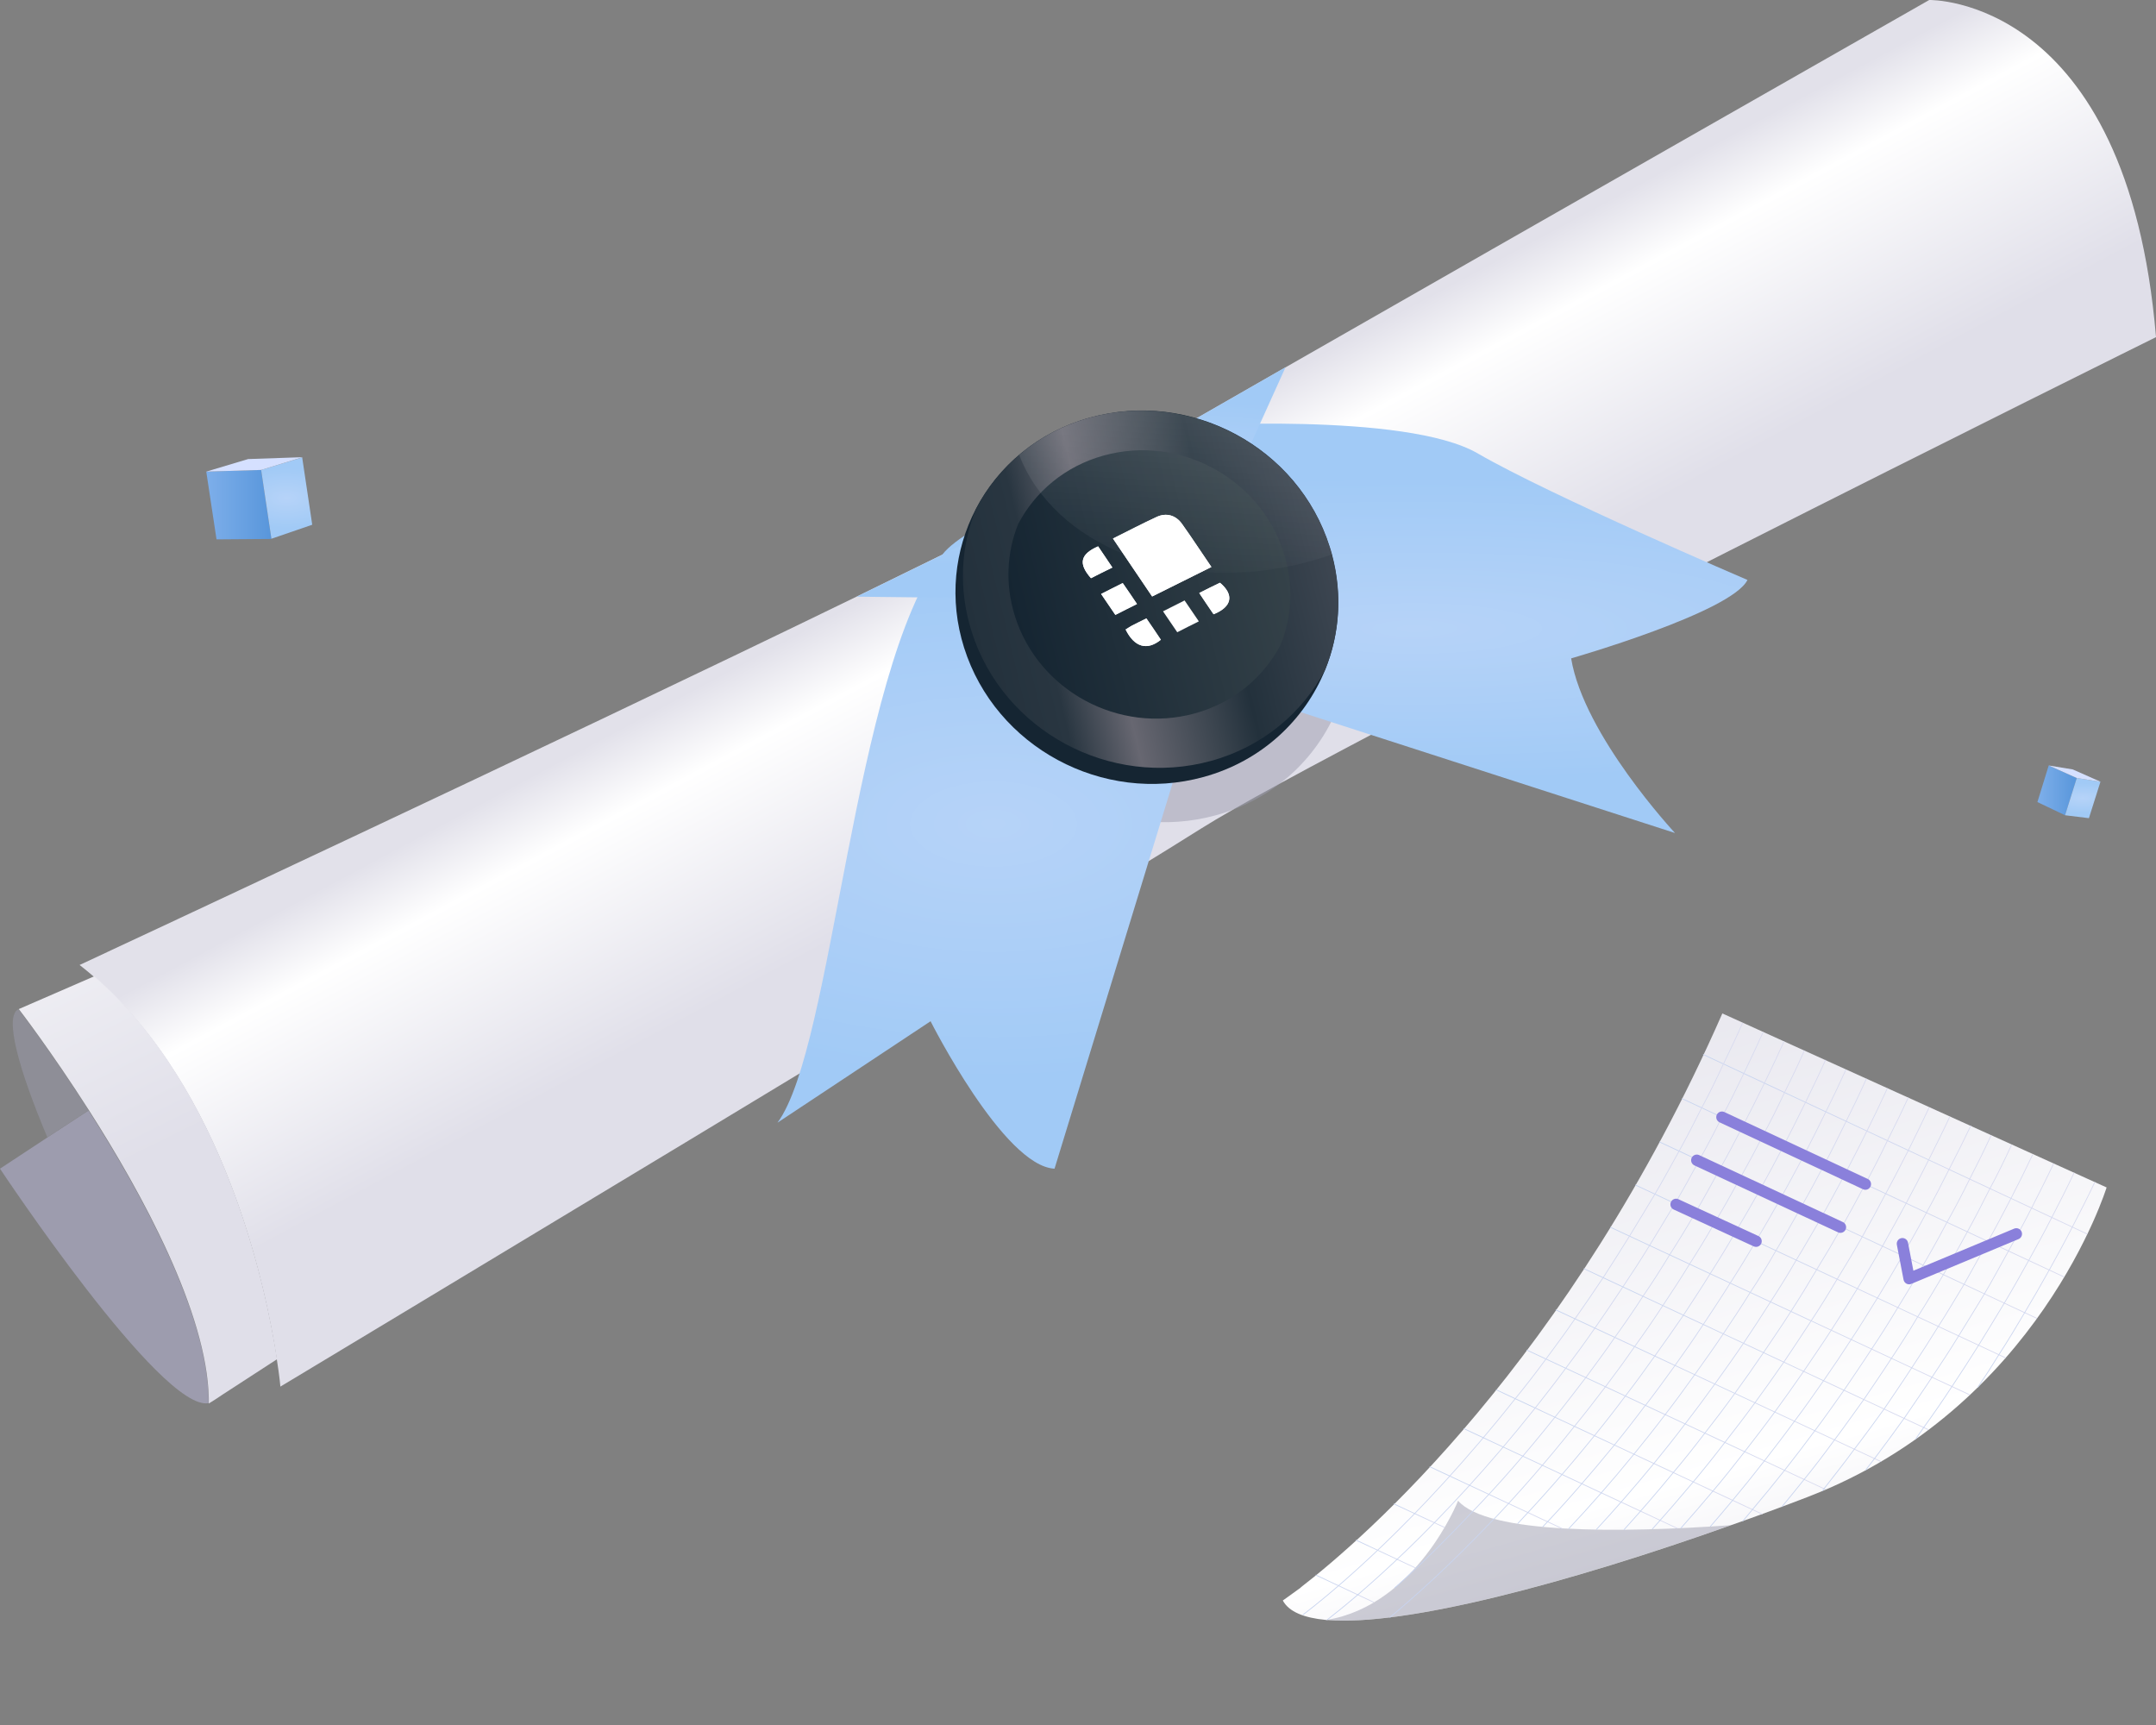 <svg width="285" height="228" viewBox="0 0 285 228" fill="none" xmlns="http://www.w3.org/2000/svg">
    <rect x="0" y="0" width="285" height="228" fill="#808080" stroke="none"/>
    <g clip-path="url(#clip0)">
        <path opacity="0.5" d="M11.71 146.757L6.257 150.323C2.437 141.256 0.527 134.318 2.437 133.378C2.437 133.378 6.7 138.907 11.71 146.757Z" fill="#9D9CAE"/>
        <path d="M27.57 184.822C27.57 185.043 27.57 185.264 27.57 185.457C21.342 186.646 0 154.469 0 154.469L6.256 150.351L11.709 146.785C18.767 157.842 27.349 173.543 27.57 184.822Z" fill="#9D9CAE"/>
        <path d="M285.001 44.56C285.001 44.56 176.797 98.16 158.805 109.494C140.812 120.883 37.065 183.273 37.065 183.273C37.065 183.273 36.955 181.947 36.595 179.68C35.155 170.143 29.702 144.02 12.374 129.065C11.765 128.54 11.156 128.043 10.52 127.545C10.52 127.545 72.247 98.796 113.215 78.866C128.439 71.457 140.785 65.293 146.044 62.252C150.694 59.571 159.386 54.595 169.905 48.569C203.288 29.467 255.023 -7.01347e-05 255.023 -7.01347e-05C255.023 -7.01347e-05 281.236 -0.608 285.001 44.56Z" fill="url(#paint0_linear)"/>
        <path d="M36.622 179.652L29.425 184.324L28.429 184.987L27.765 185.402L27.599 185.512C27.599 185.485 27.599 185.457 27.599 185.429C27.599 185.208 27.599 184.987 27.599 184.794C27.377 173.515 18.824 157.814 11.765 146.757C6.755 138.906 2.492 133.378 2.492 133.378C2.52 133.35 2.548 133.35 2.603 133.322L12.457 129.038C29.73 143.992 35.155 170.143 36.622 179.652Z" fill="url(#paint1_linear)"/>
        <path opacity="0.5" d="M176.798 93.599C174.085 100.261 168.383 105.652 160.743 107.752C147.401 111.429 133.228 103.8 129.076 90.669C127.055 84.284 127.803 77.76 130.626 72.342C133.588 66.647 138.875 62.141 145.712 60.262C159.054 56.585 173.227 64.215 177.379 77.345C179.15 82.929 178.818 88.624 176.798 93.599Z" fill="#9D9CAE"/>
        <path d="M160.104 90.338L159.135 90.033L139.399 154.469C132.672 154.138 123.012 134.981 123.012 134.981L102.777 148.388C110.168 138.436 112.742 88.9 124.562 73.309C127.773 69.08 143.357 63.275 143.357 63.275L160.104 90.338Z" fill="url(#paint2_radial)"/>
        <path d="M207.689 87.02C209.35 97.165 221.418 110.102 221.418 110.102L160.106 90.31L143.387 63.247L156.397 56.309C156.397 56.309 185.821 54.401 195.343 59.93C204.865 65.459 230.996 76.654 230.996 76.654C228.892 80.939 207.689 87.02 207.689 87.02Z" fill="url(#paint3_radial)"/>
        <path d="M169.932 48.541L164.396 60.787L125.809 79.004L113.242 78.865C128.467 71.457 140.812 65.293 146.071 62.252C150.722 59.543 159.413 54.567 169.932 48.541Z" fill="url(#paint4_radial)"/>
        <path d="M175.165 88.541C172.452 95.203 166.75 100.593 159.11 102.694C145.768 106.37 131.595 98.741 127.443 85.611C125.423 79.225 126.17 72.701 128.993 67.283C131.955 61.589 137.242 57.083 144.079 55.203C157.421 51.527 171.594 59.156 175.746 72.287C177.518 77.87 177.185 83.565 175.165 88.541Z" fill="#152532"/>
        <path d="M175.166 88.54C172.176 94.207 166.917 98.686 160.108 100.565C146.766 104.242 132.593 96.612 128.441 83.482C126.669 77.898 127.002 72.203 129.022 67.255C130.434 64.546 132.372 62.114 134.752 60.096C137.382 57.857 140.537 56.17 144.108 55.175C157.45 51.499 171.623 59.128 175.775 72.259C175.886 72.59 175.996 72.95 176.079 73.281C177.491 78.561 177.076 83.869 175.166 88.54Z" fill="url(#paint5_linear)"/>
        <path d="M169.27 85.251C167.027 89.508 163.069 92.881 157.948 94.29C147.928 97.055 137.298 91.333 134.17 81.464C132.842 77.262 133.091 73.005 134.586 69.273C136.828 64.989 140.786 61.616 145.907 60.206C155.927 57.442 166.557 63.192 169.685 73.033C171.041 77.235 170.792 81.519 169.27 85.251Z" fill="url(#paint6_linear)"/>
        <path d="M152.881 68.334C154.154 67.725 155.455 68.085 156.286 69.301C157.587 71.126 158.805 73.005 160.133 74.94C157.504 76.24 154.929 77.539 152.3 78.838C150.611 76.323 148.923 73.835 147.123 71.181C149.116 70.186 150.971 69.218 152.881 68.334ZM150.279 79.833C149.366 80.303 148.424 80.745 147.428 81.271C146.819 80.386 146.21 79.474 145.546 78.506C146.487 78.036 147.4 77.567 148.397 77.069C149.061 77.981 149.642 78.866 150.279 79.833ZM149.587 82.708C150.196 82.376 150.833 82.1 151.525 81.741C152.217 82.736 152.826 83.648 153.435 84.56C151.635 86.025 149.947 85.555 148.784 83.206C149.061 83.04 149.31 82.846 149.587 82.708ZM158.528 78.368C159.441 77.898 160.355 77.456 161.268 77.014C163.151 78.617 162.901 80.193 160.438 81.188C159.773 80.22 159.165 79.336 158.528 78.368ZM147.04 74.996C146.072 75.466 145.13 75.936 144.217 76.406C142.528 74.498 142.778 73.254 145.158 72.204C145.822 73.171 146.404 74.056 147.04 74.996Z" fill="white"/>
        <path d="M147.125 71.181C149.118 70.186 150.973 69.218 152.883 68.334C154.156 67.725 155.457 68.085 156.287 69.301C157.588 71.126 158.806 73.005 160.135 74.94C157.505 76.24 154.931 77.539 152.301 78.838C150.585 76.323 148.924 73.835 147.125 71.181Z" fill="white"/>
        <path d="M148.425 77.069C149.062 78.009 149.643 78.866 150.308 79.833C149.394 80.303 148.453 80.745 147.456 81.271C146.848 80.386 146.239 79.474 145.574 78.506C146.515 78.009 147.429 77.566 148.425 77.069Z" fill="white"/>
        <path d="M156.589 79.363C157.226 80.303 157.807 81.16 158.472 82.128C157.558 82.597 156.617 83.04 155.621 83.565C155.012 82.68 154.403 81.768 153.738 80.801C154.679 80.331 155.593 79.861 156.589 79.363Z" fill="white"/>
        <path d="M148.812 83.205C149.062 83.04 149.338 82.874 149.615 82.708C150.224 82.376 150.861 82.1 151.553 81.74C152.245 82.735 152.854 83.648 153.463 84.56C151.636 86.025 149.975 85.555 148.812 83.205Z" fill="white"/>
        <path d="M160.41 81.188C159.773 80.248 159.164 79.363 158.527 78.395C159.441 77.926 160.354 77.483 161.268 77.041C163.15 78.589 162.873 80.192 160.41 81.188Z" fill="white"/>
        <path d="M145.158 72.231C145.795 73.171 146.404 74.056 147.04 75.023C146.072 75.493 145.13 75.963 144.217 76.433C142.528 74.526 142.778 73.254 145.158 72.231Z" fill="white"/>
        <path d="M176.05 73.282C174.666 73.779 173.226 74.194 171.759 74.553C155.234 78.506 139.345 72.093 134.723 60.124C137.352 57.885 140.508 56.198 144.079 55.203C157.421 51.527 171.593 59.156 175.745 72.287C175.856 72.618 175.967 72.95 176.05 73.282Z" fill="url(#paint7_linear)"/>
        <path d="M278.47 156.949C278.47 156.949 269.529 186.057 239.025 197.833C235.648 199.133 232.216 200.404 228.811 201.593C207.358 209.222 185.712 215 175.387 214.115C175.387 214.115 175.304 214.143 175.276 214.115C172.37 213.839 170.377 213.037 169.574 211.544C169.574 211.544 170.405 210.964 171.955 209.83V209.803C180.065 203.555 207.414 180.031 227.676 133.95L278.47 156.949Z" fill="url(#paint8_linear)"/>
        <path opacity="0.5" d="M228.783 201.593C207.331 209.222 185.684 215 175.359 214.115C187.29 212.152 192.743 198.358 192.743 198.358C196.618 202.809 214.417 202.615 228.783 201.593Z" fill="#9D9CAE"/>
        <path d="M275.923 163.114L225.129 139.368" stroke="url(#paint9_linear)" stroke-width="0.1" stroke-miterlimit="10"/>
        <path d="M272.849 168.781L222.332 145.201" stroke="url(#paint10_linear)" stroke-width="0.1" stroke-miterlimit="10"/>
        <path d="M269.252 174.254L219.344 150.923" stroke="url(#paint11_linear)" stroke-width="0.1" stroke-miterlimit="10"/>
        <path d="M265.127 179.478L216.16 156.617" stroke="url(#paint12_linear)" stroke-width="0.1" stroke-miterlimit="10"/>
        <path d="M260.395 184.371L212.867 162.201" stroke="url(#paint13_linear)" stroke-width="0.1" stroke-miterlimit="10"/>
        <path d="M254.886 188.96L209.352 167.675" stroke="url(#paint14_linear)" stroke-width="0.1" stroke-miterlimit="10"/>
        <path d="M248.656 193.189L205.641 173.121" stroke="url(#paint15_linear)" stroke-width="0.1" stroke-miterlimit="10"/>
        <path d="M241.321 196.866L201.793 178.428" stroke="url(#paint16_linear)" stroke-width="0.1" stroke-miterlimit="10"/>
        <path d="M197.754 183.68L232.936 200.128H232.964" stroke="url(#paint17_linear)" stroke-width="0.1" stroke-miterlimit="10"/>
        <path d="M193.488 188.822L221.723 202.008" stroke="url(#paint18_linear)" stroke-width="0.1" stroke-miterlimit="10"/>
        <path d="M188.977 193.853L206.498 202.035" stroke="url(#paint19_linear)" stroke-width="0.1" stroke-miterlimit="10"/>
        <path d="M184.246 198.773L190.972 201.897" stroke="url(#paint20_linear)" stroke-width="0.1" stroke-miterlimit="10"/>
        <path d="M179.234 203.556L187.096 207.232" stroke="url(#paint21_linear)" stroke-width="0.1" stroke-miterlimit="10"/>
        <path d="M173.922 208.172L181.617 211.793" stroke="url(#paint22_linear)" stroke-width="0.1" stroke-miterlimit="10"/>
        <path d="M172.203 213.452C176.106 210.494 187.317 201.261 200.299 184.869C201.655 183.21 203.012 181.469 204.368 179.617C205.614 177.903 206.942 176.161 208.216 174.282C209.434 172.54 210.679 170.743 211.925 168.864C213.087 167.067 214.25 165.242 215.413 163.363C216.52 161.566 217.627 159.714 218.762 157.834C219.841 156.01 220.866 154.102 221.945 152.167C222.969 150.315 223.966 148.38 224.935 146.445C225.959 144.565 226.9 142.603 227.814 140.64C228.672 138.871 229.53 137.074 230.36 135.194" stroke="url(#paint23_linear)" stroke-width="0.1" stroke-miterlimit="10"/>
        <path d="M175.387 214.115H175.414C179.483 210.964 190.39 201.897 202.929 186.113C204.23 184.454 205.586 182.74 206.943 180.888C208.244 179.174 209.517 177.433 210.818 175.553C212.036 173.812 213.254 172.015 214.499 170.135C215.662 168.394 216.88 166.542 218.043 164.634C219.15 162.837 220.257 160.985 221.392 159.106C222.472 157.281 223.523 155.401 224.575 153.439C225.599 151.587 226.651 149.652 227.592 147.689C228.617 145.809 229.53 143.902 230.499 141.912C231.357 140.142 232.215 138.29 233.073 136.411" stroke="url(#paint24_linear)" stroke-width="0.1" stroke-miterlimit="10"/>
        <path d="M184.355 209.886C184.798 209.499 185.269 209.084 185.712 208.67C188.314 206.292 191.359 203.307 194.708 199.741C198.085 196.258 201.739 192.084 205.531 187.329C206.888 185.671 208.216 183.901 209.628 182.077C210.874 180.363 212.202 178.622 213.476 176.742C214.693 175.056 215.967 173.231 217.185 171.324C218.375 169.61 219.565 167.73 220.728 165.823C221.863 164.054 222.998 162.202 224.105 160.294C225.184 158.47 226.209 156.562 227.288 154.627C228.312 152.803 229.337 150.868 230.333 148.933C231.302 147.053 232.271 145.146 233.24 143.156C234.098 141.386 234.983 139.534 235.841 137.627" stroke="url(#paint25_linear)" stroke-width="0.1" stroke-miterlimit="10"/>
        <path d="M183.719 213.784C186.902 211.13 191.746 206.818 197.476 200.764H197.504C200.798 197.308 204.369 193.245 208.105 188.545C209.462 186.887 210.818 185.145 212.202 183.321C213.503 181.607 214.776 179.866 216.077 177.986C217.295 176.3 218.569 174.475 219.787 172.595C220.949 170.854 222.167 169.002 223.33 167.094C224.465 165.325 225.6 163.473 226.707 161.538C227.786 159.741 228.866 157.834 229.945 155.871C230.97 154.019 232.021 152.112 232.99 150.177C234.014 148.297 234.983 146.362 235.897 144.4C236.81 142.575 237.696 140.723 238.526 138.843" stroke="url(#paint26_linear)" stroke-width="0.1" stroke-miterlimit="10"/>
        <path d="M200.605 201.399C203.761 198.054 207.193 194.184 210.764 189.762C212.121 188.103 213.477 186.361 214.861 184.509C216.162 182.823 217.435 181.082 218.764 179.202C220.01 177.488 221.255 175.691 222.529 173.839C223.691 172.042 224.909 170.246 226.072 168.338C227.207 166.569 228.341 164.717 229.449 162.782C230.528 160.985 231.608 159.105 232.715 157.143C233.739 155.291 234.763 153.383 235.788 151.421C236.756 149.541 237.725 147.633 238.694 145.643C239.58 143.819 240.466 142.022 241.324 140.087" stroke="url(#paint27_linear)" stroke-width="0.1" stroke-miterlimit="10"/>
        <path d="M203.926 201.814C206.888 198.718 210.043 195.097 213.393 191.006C214.749 189.347 216.105 187.605 217.489 185.753H217.517C218.818 184.067 220.091 182.326 221.42 180.474C222.666 178.732 223.911 176.963 225.157 175.055C226.319 173.314 227.51 171.517 228.7 169.61C229.863 167.813 230.997 165.961 232.105 164.054C233.184 162.257 234.264 160.377 235.371 158.414C236.395 156.562 237.419 154.655 238.444 152.748C239.412 150.868 240.381 148.96 241.35 146.97C242.263 145.146 243.149 143.266 244.007 141.386" stroke="url(#paint28_linear)" stroke-width="0.1" stroke-miterlimit="10"/>
        <path d="M207.359 202.063C210.1 199.16 212.979 195.898 215.996 192.194C217.352 190.535 218.736 188.794 220.12 186.969C221.421 185.283 222.694 183.542 224.023 181.69C225.269 179.948 226.542 178.179 227.815 176.272C229.006 174.502 230.196 172.706 231.359 170.826C232.521 169.084 233.656 167.232 234.763 165.297C235.843 163.501 236.922 161.621 238.03 159.658C239.054 157.834 240.106 155.926 241.13 153.964C242.126 152.112 243.067 150.177 244.036 148.214C244.95 146.389 245.863 144.482 246.721 142.575" stroke="url(#paint29_linear)" stroke-width="0.1" stroke-miterlimit="10"/>
        <path d="M211.012 202.173C213.42 199.575 215.994 196.644 218.624 193.438C219.98 191.779 221.364 190.038 222.748 188.213C224.049 186.527 225.35 184.786 226.679 182.933C227.925 181.192 229.198 179.423 230.471 177.543C231.662 175.774 232.852 173.949 234.042 172.07C235.205 170.273 236.34 168.476 237.447 166.541C238.554 164.744 239.606 162.865 240.741 160.957C241.765 159.105 242.817 157.198 243.841 155.263C244.81 153.383 245.806 151.503 246.775 149.513C247.689 147.689 248.602 145.781 249.488 143.846" stroke="url(#paint30_linear)" stroke-width="0.1" stroke-miterlimit="10"/>
        <path d="M214.664 202.201C216.768 199.879 218.955 197.364 221.197 194.627C222.581 192.996 223.965 191.255 225.376 189.402C226.677 187.744 228.006 186.002 229.335 184.15C230.58 182.436 231.854 180.64 233.127 178.76C234.317 176.991 235.563 175.194 236.753 173.314C237.916 171.517 239.051 169.665 240.158 167.786C241.265 165.989 242.372 164.109 243.48 162.174C244.504 160.322 245.556 158.415 246.58 156.48C247.576 154.627 248.573 152.72 249.514 150.73C250.427 148.905 251.369 146.998 252.254 145.063" stroke="url(#paint31_linear)" stroke-width="0.1" stroke-miterlimit="10"/>
        <path d="M218.402 202.118C220.146 200.183 221.945 198.11 223.828 195.871C225.212 194.212 226.596 192.498 228.008 190.646C229.309 188.987 230.665 187.218 231.994 185.394C233.239 183.68 234.512 181.911 235.786 180.059C236.976 178.29 238.194 176.465 239.412 174.585C240.575 172.844 241.709 170.992 242.844 169.084C243.952 167.288 245.059 165.436 246.166 163.473C247.19 161.648 248.242 159.741 249.266 157.778C250.263 155.954 251.259 154.019 252.256 152.056C253.197 150.177 254.11 148.297 255.024 146.362" stroke="url(#paint32_linear)" stroke-width="0.1" stroke-miterlimit="10"/>
        <path d="M222.168 201.98H222.196C223.552 200.459 224.964 198.829 226.403 197.115C227.787 195.484 229.171 193.742 230.611 191.89C231.912 190.204 233.268 188.462 234.597 186.638C235.842 184.924 237.116 183.155 238.389 181.303C239.579 179.534 240.825 177.737 242.043 175.857C243.205 174.06 244.34 172.264 245.503 170.356C246.61 168.504 247.717 166.68 248.824 164.745C249.849 162.92 250.901 161.013 251.952 159.078C252.949 157.226 253.945 155.318 254.942 153.328C255.883 151.448 256.824 149.569 257.738 147.606" stroke="url(#paint33_linear)" stroke-width="0.1" stroke-miterlimit="10"/>
        <path d="M226.07 201.786C227.039 200.68 228.036 199.492 229.032 198.303C230.416 196.644 231.8 194.931 233.24 193.078C234.541 191.392 235.897 189.651 237.226 187.826C238.527 186.112 239.772 184.316 241.073 182.464C242.291 180.722 243.509 178.898 244.727 177.018C245.89 175.276 247.025 173.424 248.187 171.545C249.294 169.748 250.402 167.868 251.509 165.933C252.533 164.109 253.613 162.256 254.664 160.266C255.689 158.414 256.685 156.479 257.654 154.544C258.623 152.664 259.592 150.729 260.533 148.767" stroke="url(#paint34_linear)" stroke-width="0.1" stroke-miterlimit="10"/>
        <path d="M230.332 201.068H230.36C230.803 200.57 231.19 200.072 231.633 199.547C233.017 197.916 234.429 196.202 235.868 194.378C237.197 192.692 238.526 190.95 239.882 189.126C241.183 187.412 242.428 185.615 243.729 183.791C244.92 182.021 246.165 180.225 247.383 178.345C248.546 176.603 249.708 174.779 250.843 172.872C251.951 171.075 253.086 169.223 254.193 167.26C255.245 165.463 256.296 163.584 257.348 161.593C258.373 159.769 259.397 157.834 260.338 155.899C261.307 154.019 262.275 152.084 263.189 150.094" stroke="url(#paint35_linear)" stroke-width="0.1" stroke-miterlimit="10"/>
        <path d="M235.535 199.133H235.563C236.504 197.999 237.473 196.811 238.469 195.567C239.826 193.908 241.127 192.194 242.483 190.342C243.784 188.628 245.03 186.832 246.358 185.007C247.549 183.238 248.794 181.441 250.012 179.561C251.175 177.82 252.337 175.996 253.472 174.088C254.635 172.291 255.714 170.439 256.877 168.504C257.901 166.68 258.981 164.828 260.033 162.865C261.057 161.013 262.053 159.078 263.022 157.143C264.046 155.263 264.987 153.301 265.901 151.338" stroke="url(#paint36_linear)" stroke-width="0.1" stroke-miterlimit="10"/>
        <path d="M240.906 197.059H240.934C240.962 196.949 241.017 196.894 241.1 196.783C242.401 195.124 243.757 193.411 245.114 191.558C246.415 189.872 247.716 188.075 249.044 186.251C250.235 184.482 251.48 182.685 252.698 180.805C253.861 179.064 255.051 177.212 256.214 175.332C257.376 173.535 258.456 171.683 259.618 169.776C260.643 167.924 261.694 166.044 262.774 164.109C263.798 162.284 264.822 160.349 265.819 158.414C266.788 156.535 267.756 154.6 268.698 152.609" stroke="url(#paint37_linear)" stroke-width="0.1" stroke-miterlimit="10"/>
        <path d="M246.582 194.35C246.97 193.825 247.412 193.3 247.8 192.775C249.101 191.061 250.374 189.319 251.703 187.467C252.893 185.698 254.167 183.901 255.412 181.994C256.575 180.252 257.765 178.455 258.928 176.548C260.062 174.724 261.17 172.899 262.332 170.992C263.412 169.167 264.436 167.26 265.516 165.325C266.54 163.501 267.564 161.621 268.56 159.658C269.529 157.751 270.498 155.843 271.467 153.798" stroke="url(#paint38_linear)" stroke-width="0.1" stroke-miterlimit="10"/>
        <path d="M253.199 190.259L253.227 190.204C253.587 189.678 253.919 189.208 254.306 188.656C255.552 186.942 256.798 185.145 258.043 183.238C259.206 181.496 260.396 179.644 261.559 177.792C262.694 175.967 263.801 174.143 264.964 172.208C266.043 170.411 267.095 168.531 268.174 166.596C269.199 164.744 270.251 162.837 271.247 160.874C272.244 158.939 273.24 157.004 274.181 154.986" stroke="url(#paint39_linear)" stroke-width="0.1" stroke-miterlimit="10"/>
        <path d="M261.445 183.376L261.473 183.321C262.414 181.939 263.328 180.529 264.241 179.036C265.404 177.239 266.511 175.415 267.646 173.48C268.725 171.683 269.805 169.803 270.884 167.868C271.909 166.016 272.96 164.109 273.957 162.146C274.953 160.211 275.978 158.248 276.919 156.23" stroke="url(#paint40_linear)" stroke-width="0.1" stroke-miterlimit="10"/>
        <path d="M251.48 164.385L252.366 169.002L266.539 163.086" stroke="#8a80db" stroke-width="1.5" stroke-miterlimit="10" stroke-linecap="round" stroke-linejoin="round"/>
        <path d="M227.621 147.661L246.582 156.507" stroke="#8a80db" stroke-width="1.5" stroke-miterlimit="10" stroke-linecap="round" stroke-linejoin="round"/>
        <path d="M224.297 153.355L243.286 162.201" stroke="#8a80db" stroke-width="1.5" stroke-miterlimit="10" stroke-linecap="round" stroke-linejoin="round"/>
        <path d="M221.559 159.188L232.133 164.054" stroke="#8a80db" stroke-width="1.5" stroke-miterlimit="10" stroke-linecap="round" stroke-linejoin="round"/>
        <path d="M34.518 62.114L27.266 62.335L28.622 71.291L35.874 71.236L34.518 62.114Z" fill="url(#paint41_linear)"/>
        <path d="M41.274 69.357L35.876 71.209L34.52 62.114L39.945 60.456L41.274 69.357Z" fill="url(#paint42_radial)"/>
        <path d="M39.999 60.428L32.802 60.676L27.266 62.335L34.518 62.114L39.999 60.428Z" fill="#D5E0FF"/>
        <path d="M274.528 102.833L270.819 101.175L269.324 106.012L272.978 107.754L274.528 102.833Z" fill="url(#paint43_linear)"/>
        <path d="M276.132 108.141L272.977 107.754L274.527 102.833L277.655 103.331L276.132 108.141Z" fill="url(#paint44_radial)"/>
        <path d="M277.681 103.331L274 101.7L270.816 101.175L274.526 102.833L277.681 103.331Z" fill="#D5E0FF"/>
    </g>
    <defs>
        <linearGradient id="paint0_linear" x1="157.11" y1="99.364" x2="137.356" y2="62.419" gradientUnits="userSpaceOnUse">
            <stop stop-color="#E0DFE9"/>
            <stop offset="0.675" stop-color="white"/>
            <stop offset="0.91" stop-color="#E2E1EA"/>
        </linearGradient>
        <linearGradient id="paint1_linear" x1="20.029" y1="152.405" x2="-5.891" y2="99.946" gradientUnits="userSpaceOnUse">
            <stop stop-color="#E0DFE9"/>
            <stop offset="1" stop-color="white"/>
        </linearGradient>
        <radialGradient id="paint2_radial" cx="0" cy="0" r="1" gradientUnits="userSpaceOnUse" gradientTransform="translate(131.334 108.915) scale(65.955 33.866)">
            <stop stop-color="#B6D3F8"/>
            <stop offset="1" stop-color="#A1CAF6"/>
        </radialGradient>
        <radialGradient id="paint3_radial" cx="0" cy="0" r="1" gradientUnits="userSpaceOnUse" gradientTransform="translate(187.029 83.072) scale(100.796 20.095)">
            <stop stop-color="#B6D3F8"/>
            <stop offset="1" stop-color="#A1CAF6"/>
        </radialGradient>
        <radialGradient id="paint4_radial" cx="0" cy="0" r="1" gradientUnits="userSpaceOnUse" gradientTransform="translate(141.482 63.787) scale(65.223 11.313)">
            <stop stop-color="#B6D3F8"/>
            <stop offset="1" stop-color="#A1CAF6"/>
        </radialGradient>
        <linearGradient id="paint5_linear" x1="128.386" y1="83.557" x2="175.812" y2="72.199" gradientUnits="userSpaceOnUse">
            <stop stop-color="#23313C"/>
            <stop offset="0.191" stop-color="#293641"/>
            <stop offset="0.367" stop-color="#676771"/>
            <stop offset="0.591" stop-color="#39434D"/>
            <stop offset="0.692" stop-color="#23313C"/>
            <stop offset="0.997" stop-color="#3D4651"/>
        </linearGradient>
        <linearGradient id="paint6_linear" x1="134.142" y1="81.506" x2="169.748" y2="72.979" gradientUnits="userSpaceOnUse">
            <stop stop-color="#152532"/>
            <stop offset="1" stop-color="#354249"/>
        </linearGradient>
        <linearGradient id="paint7_linear" x1="157.753" y1="20.565" x2="154.759" y2="79.35" gradientUnits="userSpaceOnUse">
            <stop stop-color="white" stop-opacity="0.3"/>
            <stop offset="1" stop-color="white" stop-opacity="0"/>
        </linearGradient>
        <linearGradient id="paint8_linear" x1="204.109" y1="114.847" x2="237.867" y2="232.931" gradientUnits="userSpaceOnUse">
            <stop stop-color="#E0DFE9"/>
            <stop offset="0.675" stop-color="white"/>
            <stop offset="0.91" stop-color="#E2E1EA"/>
        </linearGradient>
        <linearGradient id="paint9_linear" x1="230.556" y1="157.246" x2="270.515" y2="145.152" gradientUnits="userSpaceOnUse">
            <stop stop-color="#C6D3EF"/>
            <stop offset="1" stop-color="#D8DAEF"/>
        </linearGradient>
        <linearGradient id="paint10_linear" x1="227.712" y1="162.966" x2="267.468" y2="150.934" gradientUnits="userSpaceOnUse">
            <stop stop-color="#C6D3EF"/>
            <stop offset="1" stop-color="#D8DAEF"/>
        </linearGradient>
        <linearGradient id="paint11_linear" x1="224.664" y1="168.491" x2="263.947" y2="156.602" gradientUnits="userSpaceOnUse">
            <stop stop-color="#C6D3EF"/>
            <stop offset="1" stop-color="#D8DAEF"/>
        </linearGradient>
        <linearGradient id="paint12_linear" x1="221.374" y1="173.83" x2="259.914" y2="162.166" gradientUnits="userSpaceOnUse">
            <stop stop-color="#C6D3EF"/>
            <stop offset="1" stop-color="#D8DAEF"/>
        </linearGradient>
        <linearGradient id="paint13_linear" x1="217.931" y1="178.903" x2="255.355" y2="167.577" gradientUnits="userSpaceOnUse">
            <stop stop-color="#C6D3EF"/>
            <stop offset="1" stop-color="#D8DAEF"/>
        </linearGradient>
        <linearGradient id="paint14_linear" x1="214.22" y1="183.707" x2="250.057" y2="172.861" gradientUnits="userSpaceOnUse">
            <stop stop-color="#C6D3EF"/>
            <stop offset="1" stop-color="#D8DAEF"/>
        </linearGradient>
        <linearGradient id="paint15_linear" x1="210.237" y1="188.224" x2="244.08" y2="177.982" gradientUnits="userSpaceOnUse">
            <stop stop-color="#C6D3EF"/>
            <stop offset="1" stop-color="#D8DAEF"/>
        </linearGradient>
        <linearGradient id="paint16_linear" x1="206.016" y1="192.316" x2="237.122" y2="182.902" gradientUnits="userSpaceOnUse">
            <stop stop-color="#C6D3EF"/>
            <stop offset="1" stop-color="#D8DAEF"/>
        </linearGradient>
        <linearGradient id="paint17_linear" x1="201.507" y1="196.055" x2="229.224" y2="187.667" gradientUnits="userSpaceOnUse">
            <stop stop-color="#C6D3EF"/>
            <stop offset="1" stop-color="#D8DAEF"/>
        </linearGradient>
        <linearGradient id="paint18_linear" x1="196.49" y1="198.746" x2="218.742" y2="192.011" gradientUnits="userSpaceOnUse">
            <stop stop-color="#C6D3EF"/>
            <stop offset="1" stop-color="#D8DAEF"/>
        </linearGradient>
        <linearGradient id="paint19_linear" x1="190.859" y1="200.004" x2="204.663" y2="195.826" gradientUnits="userSpaceOnUse">
            <stop stop-color="#C6D3EF"/>
            <stop offset="1" stop-color="#D8DAEF"/>
        </linearGradient>
        <linearGradient id="paint20_linear" x1="184.961" y1="201.103" x2="190.284" y2="199.492" gradientUnits="userSpaceOnUse">
            <stop stop-color="#C6D3EF"/>
            <stop offset="1" stop-color="#D8DAEF"/>
        </linearGradient>
        <linearGradient id="paint21_linear" x1="180.076" y1="206.297" x2="186.278" y2="204.421" gradientUnits="userSpaceOnUse">
            <stop stop-color="#C6D3EF"/>
            <stop offset="1" stop-color="#D8DAEF"/>
        </linearGradient>
        <linearGradient id="paint22_linear" x1="174.749" y1="210.871" x2="180.816" y2="209.035" gradientUnits="userSpaceOnUse">
            <stop stop-color="#C6D3EF"/>
            <stop offset="1" stop-color="#D8DAEF"/>
        </linearGradient>
        <linearGradient id="paint23_linear" x1="163.783" y1="185.598" x2="238.78" y2="162.9" gradientUnits="userSpaceOnUse">
            <stop stop-color="#C6D3EF"/>
            <stop offset="1" stop-color="#D8DAEF"/>
        </linearGradient>
        <linearGradient id="paint24_linear" x1="167.036" y1="186.458" x2="241.454" y2="163.936" gradientUnits="userSpaceOnUse">
            <stop stop-color="#C6D3EF"/>
            <stop offset="1" stop-color="#D8DAEF"/>
        </linearGradient>
        <linearGradient id="paint25_linear" x1="176.503" y1="183.876" x2="243.695" y2="163.541" gradientUnits="userSpaceOnUse">
            <stop stop-color="#C6D3EF"/>
            <stop offset="1" stop-color="#D8DAEF"/>
        </linearGradient>
        <linearGradient id="paint26_linear" x1="175.649" y1="187.026" x2="246.66" y2="165.535" gradientUnits="userSpaceOnUse">
            <stop stop-color="#C6D3EF"/>
            <stop offset="1" stop-color="#D8DAEF"/>
        </linearGradient>
        <linearGradient id="paint27_linear" x1="193.823" y1="178.943" x2="248.108" y2="162.514" gradientUnits="userSpaceOnUse">
            <stop stop-color="#C6D3EF"/>
            <stop offset="1" stop-color="#D8DAEF"/>
        </linearGradient>
        <linearGradient id="paint28_linear" x1="197.242" y1="179.642" x2="250.75" y2="163.448" gradientUnits="userSpaceOnUse">
            <stop stop-color="#C6D3EF"/>
            <stop offset="1" stop-color="#D8DAEF"/>
        </linearGradient>
        <linearGradient id="paint29_linear" x1="200.784" y1="180.25" x2="253.379" y2="164.332" gradientUnits="userSpaceOnUse">
            <stop stop-color="#C6D3EF"/>
            <stop offset="1" stop-color="#D8DAEF"/>
        </linearGradient>
        <linearGradient id="paint30_linear" x1="204.549" y1="180.752" x2="256.029" y2="165.171" gradientUnits="userSpaceOnUse">
            <stop stop-color="#C6D3EF"/>
            <stop offset="1" stop-color="#D8DAEF"/>
        </linearGradient>
        <linearGradient id="paint31_linear" x1="208.343" y1="181.227" x2="258.641" y2="166.005" gradientUnits="userSpaceOnUse">
            <stop stop-color="#C6D3EF"/>
            <stop offset="1" stop-color="#D8DAEF"/>
        </linearGradient>
        <linearGradient id="paint32_linear" x1="212.221" y1="181.604" x2="261.234" y2="166.77" gradientUnits="userSpaceOnUse">
            <stop stop-color="#C6D3EF"/>
            <stop offset="1" stop-color="#D8DAEF"/>
        </linearGradient>
        <linearGradient id="paint33_linear" x1="216.134" y1="181.953" x2="263.823" y2="167.52" gradientUnits="userSpaceOnUse">
            <stop stop-color="#C6D3EF"/>
            <stop offset="1" stop-color="#D8DAEF"/>
        </linearGradient>
        <linearGradient id="paint34_linear" x1="220.166" y1="182.263" x2="266.443" y2="168.258" gradientUnits="userSpaceOnUse">
            <stop stop-color="#C6D3EF"/>
            <stop offset="1" stop-color="#D8DAEF"/>
        </linearGradient>
        <linearGradient id="paint35_linear" x1="224.659" y1="182.216" x2="268.935" y2="168.816" gradientUnits="userSpaceOnUse">
            <stop stop-color="#C6D3EF"/>
            <stop offset="1" stop-color="#D8DAEF"/>
        </linearGradient>
        <linearGradient id="paint36_linear" x1="230.199" y1="181.391" x2="271.333" y2="168.942" gradientUnits="userSpaceOnUse">
            <stop stop-color="#C6D3EF"/>
            <stop offset="1" stop-color="#D8DAEF"/>
        </linearGradient>
        <linearGradient id="paint37_linear" x1="235.906" y1="180.498" x2="273.727" y2="169.051" gradientUnits="userSpaceOnUse">
            <stop stop-color="#C6D3EF"/>
            <stop offset="1" stop-color="#D8DAEF"/>
        </linearGradient>
        <linearGradient id="paint38_linear" x1="241.995" y1="179.192" x2="276.04" y2="168.889" gradientUnits="userSpaceOnUse">
            <stop stop-color="#C6D3EF"/>
            <stop offset="1" stop-color="#D8DAEF"/>
        </linearGradient>
        <linearGradient id="paint39_linear" x1="249.184" y1="176.986" x2="278.196" y2="168.205" gradientUnits="userSpaceOnUse">
            <stop stop-color="#C6D3EF"/>
            <stop offset="1" stop-color="#D8DAEF"/>
        </linearGradient>
        <linearGradient id="paint40_linear" x1="258.323" y1="173.066" x2="280.036" y2="166.495" gradientUnits="userSpaceOnUse">
            <stop stop-color="#C6D3EF"/>
            <stop offset="1" stop-color="#D8DAEF"/>
        </linearGradient>
        <linearGradient id="paint41_linear" x1="21.649" y1="66.707" x2="41.458" y2="66.707" gradientUnits="userSpaceOnUse">
            <stop stop-color="#96BFF4"/>
            <stop offset="1" stop-color="#4086D1"/>
        </linearGradient>
        <radialGradient id="paint42_radial" cx="0" cy="0" r="1" gradientUnits="userSpaceOnUse" gradientTransform="translate(37.884 65.837) scale(7.771 3.993)">
            <stop stop-color="#B6D3F8"/>
            <stop offset="1" stop-color="#A1CAF6"/>
        </radialGradient>
        <linearGradient id="paint43_linear" x1="265.929" y1="104.467" x2="277.904" y2="104.467" gradientUnits="userSpaceOnUse">
            <stop stop-color="#96BFF4"/>
            <stop offset="1" stop-color="#4086D1"/>
        </linearGradient>
        <radialGradient id="paint44_radial" cx="0" cy="0" r="1" gradientUnits="userSpaceOnUse" gradientTransform="translate(275.307 105.49) scale(5.382 1.971)">
            <stop stop-color="#B6D3F8"/>
            <stop offset="1" stop-color="#A1CAF6"/>
        </radialGradient>
        <clipPath id="clip0">
            <rect width="285" height="228" fill="white"/>
        </clipPath>
    </defs>
</svg>
